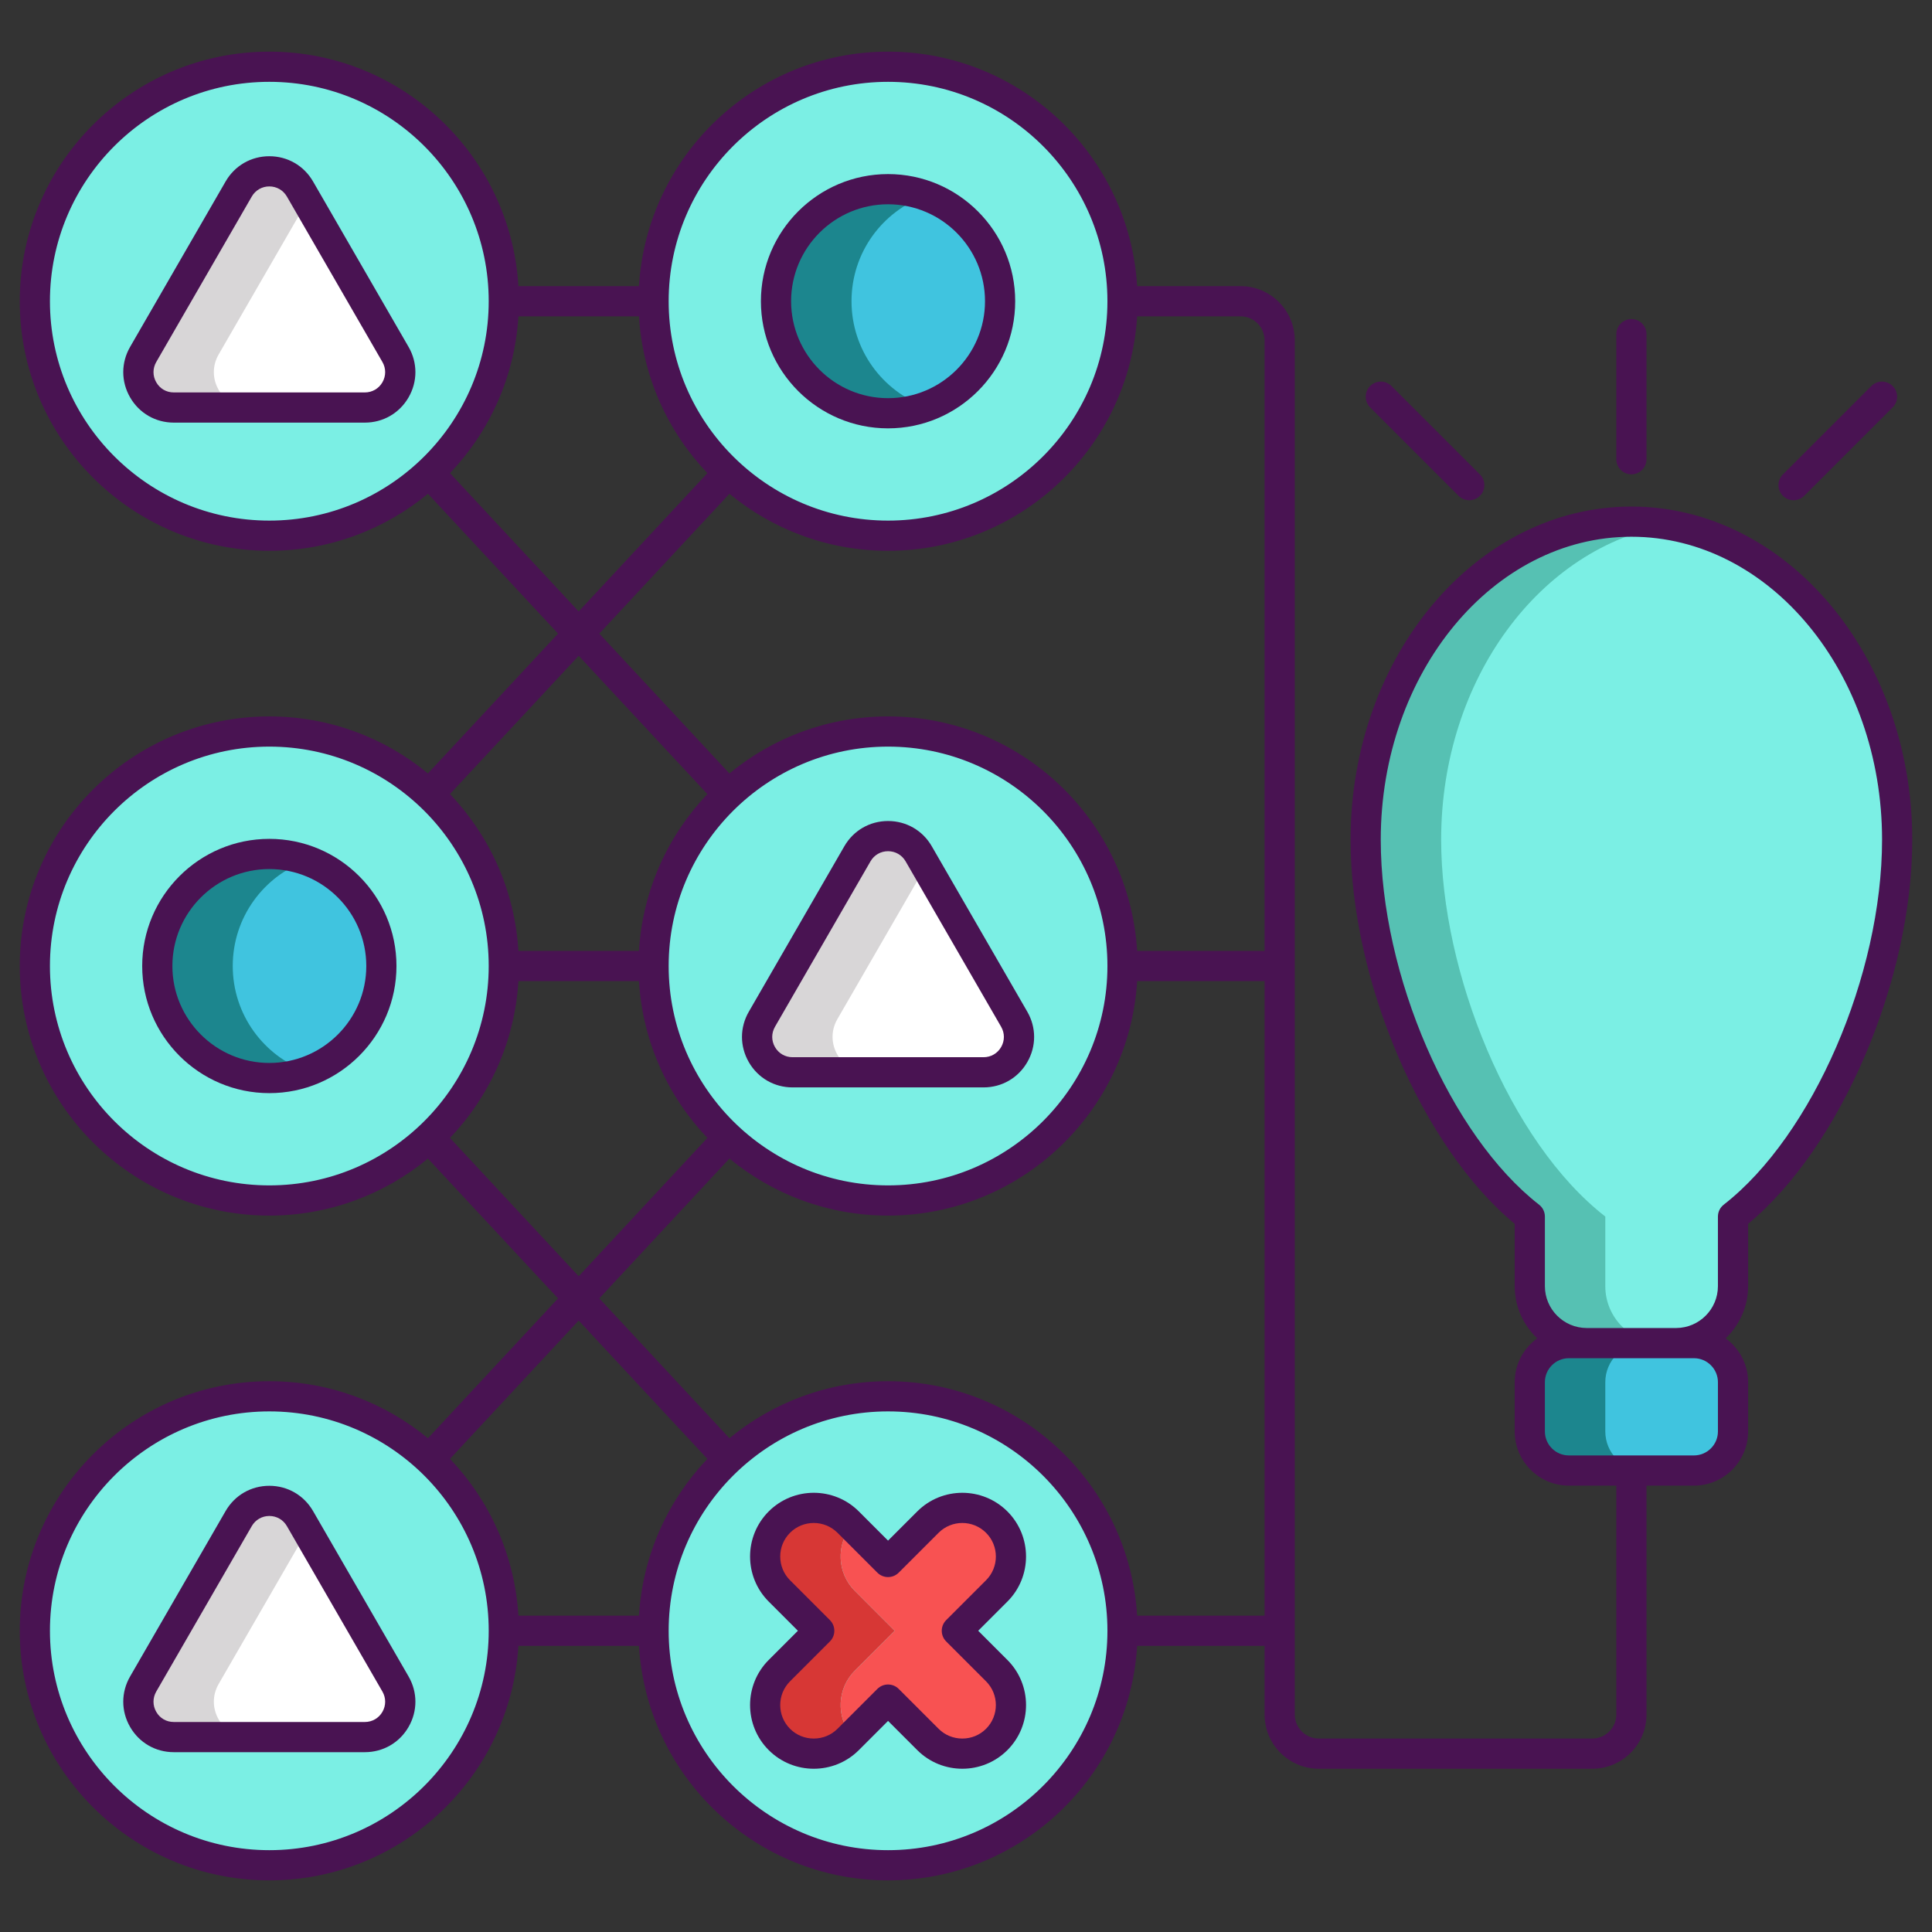 <?xml version="1.0" encoding="utf-8"?>
<!-- Generator: Adobe Illustrator 18.0.0, SVG Export Plug-In . SVG Version: 6.00 Build 0)  -->
<!DOCTYPE svg PUBLIC "-//W3C//DTD SVG 1.1//EN" "http://www.w3.org/Graphics/SVG/1.1/DTD/svg11.dtd">
<svg version="1.1" id="Layer_1" xmlns="http://www.w3.org/2000/svg" xmlns:xlink="http://www.w3.org/1999/xlink" x="0px" y="0px"
	 viewBox="0 0 256 256" style="enable-background:new 0 0 256 256;" xml:space="preserve">
<rect x="0" y="0" width="256" height="256" fill="#333333" stroke="none"/>
<style type="text/css">
	.st0{fill:#1C868E;}
	.st1{fill:#40C4DF;}
	.st2{fill:#F85252;}
	.st3{fill:#491352;}
	.st4{fill:#7BEFE4;}
	.st5{fill:none;stroke:#491352;stroke-width:4;stroke-linecap:round;stroke-linejoin:round;stroke-miterlimit:10;}
	.st6{fill:#FFFFFF;}
	.st7{fill:#56C1B3;}
	.st8{fill:#D73735;}
	.st9{fill:#D8D6D7;}
	.st10{fill:#EDAF85;}
	.st11{fill:#F7C09A;}
	.st12{fill:none;stroke:#491352;stroke-width:4;stroke-miterlimit:10;}
</style>
<g id="XMLID_2275_">
	<circle id="XMLID_2179_" class="st4" cx="35.688" cy="128" r="31.07"/>
	<path id="XMLID_1605_" class="st0" d="M50.53,128c0,6.45-4.1,11.93-9.83,13.99c-0.81,0.28-1.65,0.5-2.51,0.65
		c-0.81,0.14-1.65,0.21-2.5,0.21c-8.2,0-14.85-6.65-14.85-14.85s6.65-14.85,14.85-14.85c0.85,0,1.69,0.07,2.5,0.21
		c0.86,0.15,1.7,0.37,2.51,0.65C46.43,116.07,50.53,121.55,50.53,128z"/>
	<circle id="XMLID_2176_" class="st4" cx="117.671" cy="128" r="31.07"/>
	<path id="XMLID_1569_" class="st9" d="M130.33,142.09h-25.32c-3.6,0-5.86-3.91-4.06-7.04l12.66-21.92
		c1.41-2.42,4.44-2.96,6.57-1.62c0.61,0.38,1.15,0.92,1.55,1.62l0.94,1.63l11.72,20.29C136.19,138.18,133.94,142.09,130.33,142.09z"
		/>
	<circle id="XMLID_2167_" class="st4" cx="117.671" cy="39.913" r="31.07"/>
	<path id="XMLID_1638_" class="st0" d="M132.52,39.91c0,6.45-4.11,11.93-9.84,13.99c-0.81,0.28-1.65,0.5-2.51,0.65
		c-0.81,0.14-1.65,0.21-2.5,0.21c-8.2,0-14.84-6.65-14.84-14.85s6.64-14.84,14.84-14.84c0.85,0,1.69,0.07,2.5,0.21
		c0.86,0.15,1.7,0.37,2.51,0.65C128.41,27.99,132.52,33.46,132.52,39.91z"/>
	<circle id="XMLID_2165_" class="st4" cx="35.688" cy="39.913" r="31.07"/>
	<path id="XMLID_1637_" class="st9" d="M48.34,54H23.03c-3.61,0-5.86-3.91-4.06-7.03l12.66-21.92c1.4-2.43,4.43-2.97,6.56-1.62
		c0.61,0.38,1.15,0.92,1.56,1.62l0.94,1.63L52.4,46.97C54.21,50.09,51.95,54,48.34,54z"/>
	<circle id="XMLID_2182_" class="st4" cx="35.685" cy="216.087" r="31.07"/>
	<path id="XMLID_2071_" class="st9" d="M48.34,230.17H23.03c-3.61,0-5.86-3.9-4.06-7.03l12.66-21.92c1.4-2.43,4.43-2.97,6.56-1.62
		c0.61,0.38,1.15,0.92,1.56,1.62l0.94,1.63l11.71,20.29C54.21,226.27,51.95,230.17,48.34,230.17z"/>
	<circle id="XMLID_2164_" class="st4" cx="117.671" cy="216.087" r="31.07"/>
	<path id="XMLID_66_" class="st8" d="M113.27,221.37c-2.36,2.36-2.5,6.13-0.42,8.66l-0.46,0.46c-0.61,0.61-1.31,1.06-2.06,1.37
		c-2.34,0.98-5.16,0.52-7.06-1.37c-2.51-2.51-2.51-6.61,0-9.12l5.28-5.28l-5.28-5.29c-2.51-2.5-2.51-6.61,0-9.11
		c1.9-1.9,4.72-2.36,7.06-1.38c0.75,0.31,1.45,0.77,2.06,1.38l0.46,0.46c-2.08,2.52-1.94,6.3,0.42,8.65l5.28,5.29L113.27,221.37z"/>
	<path id="XMLID_195_" class="st1" d="M50.53,128c0,6.45-4.1,11.93-9.83,13.99c-5.75-2.05-9.86-7.54-9.86-13.99
		s4.11-11.94,9.86-13.99C46.43,116.07,50.53,121.55,50.53,128z"/>
	<path id="XMLID_79_" class="st6" d="M130.33,142.09h-15.32c-3.6,0-5.86-3.91-4.06-7.04l11.72-20.29l11.72,20.29
		C136.19,138.18,133.94,142.09,130.33,142.09z"/>
	<path id="XMLID_1602_" class="st1" d="M132.52,39.91c0,6.45-4.11,11.93-9.84,13.99c-5.75-2.05-9.85-7.54-9.85-13.99
		s4.1-11.93,9.85-13.98C128.41,27.99,132.52,33.46,132.52,39.91z"/>
	<path id="XMLID_1600_" class="st6" d="M48.34,54H33.03c-3.61,0-5.86-3.91-4.06-7.03l11.72-20.29L52.4,46.97
		C54.21,50.09,51.95,54,48.34,54z"/>
	<path id="XMLID_2067_" class="st6" d="M48.34,230.17H33.03c-3.61,0-5.86-3.9-4.06-7.03l11.72-20.29l11.71,20.29
		C54.21,226.27,51.95,230.17,48.34,230.17z"/>
	<path id="XMLID_1609_" class="st2" d="M132.07,221.37c2.36,2.36,2.5,6.13,0.42,8.66c-0.14,0.16-0.27,0.31-0.42,0.46
		c-0.61,0.61-1.31,1.06-2.06,1.37c-2.34,0.98-5.16,0.52-7.06-1.37l-0.28-0.28l-2.5-2.51l-2.5-2.5l-4.82,4.83
		c-2.08-2.53-1.94-6.3,0.42-8.66l5.28-5.28l-5.28-5.29c-2.36-2.35-2.5-6.13-0.42-8.65l4.82,4.82l5-5l0.28-0.28
		c1.9-1.9,4.72-2.36,7.06-1.38c0.75,0.31,1.45,0.77,2.06,1.38c0.15,0.15,0.28,0.3,0.42,0.46c2.08,2.52,1.94,6.3-0.42,8.65
		l-5.28,5.29L132.07,221.37z"/>
	<path id="XMLID_1339_" class="st0" d="M229.63,183.15v6.52c0,2.86-2.32,5.18-5.18,5.18h-16.57c-2.86,0-5.17-2.32-5.17-5.18v-6.52
		c0-2.86,2.31-5.18,5.17-5.18h16.57C227.31,177.97,229.63,180.29,229.63,183.15z"/>
	<path id="XMLID_1338_" class="st7" d="M251.38,111.26c0,17.57-8.98,40-21.75,49.94v9.22c0,4.16-3.37,7.55-7.55,7.55h-11.82
		c-4.18,0-7.55-3.39-7.55-7.55v-9.22c-12.77-9.94-21.75-32.37-21.75-49.94c0-23.27,15.76-42.14,35.21-42.14
		c0.84,0,1.68,0.04,2.5,0.1c0.85,0.07,1.69,0.18,2.51,0.33h0.03C238.27,72.48,251.38,90.04,251.38,111.26z"/>
	<path id="XMLID_1336_" class="st1" d="M229.63,183.15v6.52c0,2.86-2.32,5.18-5.18,5.18h-6.57c-2.86,0-5.17-2.32-5.17-5.18v-6.52
		c0-2.86,2.31-5.18,5.17-5.18h6.57C227.31,177.97,229.63,180.29,229.63,183.15z"/>
	<path id="XMLID_1335_" class="st4" d="M251.38,111.26c0,17.57-8.98,40-21.75,49.94v9.22c0,4.16-3.37,7.55-7.55,7.55h-1.82
		c-4.18,0-7.55-3.39-7.55-7.55v-9.22c-12.77-9.94-21.75-32.37-21.75-49.94c0-21.25,13.14-38.82,30.22-41.71h0.03
		C238.27,72.48,251.38,90.04,251.38,111.26z"/>
	<g id="XMLID_35_">
		<path id="XMLID_2304_" class="st3" d="M35.688,111.154c-9.289,0-16.846,7.557-16.846,16.846s7.557,16.846,16.846,16.846
			S52.534,137.289,52.534,128S44.977,111.154,35.688,111.154z M35.688,140.846c-7.083,0-12.846-5.763-12.846-12.846
			s5.763-12.846,12.846-12.846c7.084,0,12.847,5.763,12.847,12.846S42.771,140.846,35.688,140.846z"/>
		<path id="XMLID_2307_" class="st3" d="M136.12,140.742c1.209-2.094,1.209-4.595,0-6.688l-12.656-21.921
			c-1.209-2.094-3.375-3.344-5.793-3.344c-2.417,0-4.583,1.25-5.792,3.344l-12.656,21.921c-1.209,2.094-1.209,4.594,0,6.688
			s3.374,3.344,5.792,3.344h25.313C132.746,144.086,134.911,142.836,136.12,140.742z M102.688,138.742
			c-0.486-0.842-0.486-1.847,0-2.688l12.656-21.921c0.485-0.842,1.355-1.344,2.327-1.344c0.973,0,1.843,0.502,2.328,1.344
			l12.656,21.921c0.486,0.842,0.486,1.847,0,2.688c-0.485,0.842-1.355,1.344-2.327,1.344h-25.313
			C104.043,140.086,103.173,139.584,102.688,138.742z"/>
		<path id="XMLID_2310_" class="st3" d="M117.671,56.759c9.289,0,16.847-7.557,16.847-16.846c0-9.289-7.558-16.846-16.847-16.846
			s-16.846,7.557-16.846,16.846C100.825,49.202,108.382,56.759,117.671,56.759z M117.671,27.067c7.084,0,12.847,5.763,12.847,12.846
			c0,7.083-5.763,12.846-12.847,12.846c-7.083,0-12.846-5.763-12.846-12.846C104.825,32.83,110.588,27.067,117.671,27.067z"/>
		<path id="XMLID_2313_" class="st3" d="M41.48,24.045c-1.21-2.094-3.375-3.344-5.793-3.344h-0.001c-2.418,0-4.582,1.25-5.791,3.344
			L17.239,45.967c-1.209,2.094-1.209,4.594,0,6.688c1.209,2.094,3.374,3.344,5.792,3.344h25.313c2.418,0,4.584-1.25,5.793-3.344
			c1.209-2.094,1.209-4.594,0-6.688L41.48,24.045z M50.673,50.655c-0.486,0.842-1.357,1.344-2.329,1.344H23.031
			c-0.986,0-1.835-0.49-2.328-1.344c-0.485-0.842-0.485-1.847,0.001-2.688L33.36,26.045c0.485-0.841,1.355-1.344,2.327-1.344
			s1.843,0.502,2.328,1.344l12.656,21.921C51.158,48.809,51.158,49.813,50.673,50.655z"/>
		<path id="XMLID_2316_" class="st3" d="M41.48,200.22c-1.21-2.094-3.375-3.344-5.793-3.344h-0.001c-2.418,0-4.582,1.25-5.791,3.344
			l-12.656,21.921c-1.209,2.094-1.209,4.594,0,6.688c1.209,2.094,3.374,3.344,5.792,3.344h25.313c2.418,0,4.584-1.25,5.793-3.344
			c1.209-2.094,1.209-4.594,0-6.688L41.48,200.22z M50.673,226.829c-0.486,0.842-1.357,1.344-2.329,1.344H23.031
			c-0.986,0-1.835-0.49-2.328-1.344c-0.485-0.842-0.485-1.847,0.001-2.688l12.656-21.922c0.485-0.841,1.355-1.344,2.327-1.344
			s1.843,0.502,2.328,1.344l12.656,21.921C51.158,224.983,51.158,225.987,50.673,226.829z"/>
		<path id="XMLID_2319_" class="st3" d="M133.485,200.272c-3.294-3.292-8.652-3.292-11.944,0l-3.87,3.869l-3.869-3.87
			c-3.293-3.292-8.651-3.292-11.944,0c-3.293,3.293-3.293,8.652,0,11.945l3.869,3.869l-3.869,3.869
			c-3.293,3.293-3.293,8.652,0,11.945c1.646,1.646,3.81,2.47,5.973,2.47c2.162,0,4.325-0.824,5.972-2.47l3.869-3.869l3.87,3.869
			c3.294,3.294,8.652,3.292,11.944,0c3.293-3.293,3.293-8.652,0-11.945l-3.869-3.869l3.869-3.869
			C136.778,208.925,136.778,203.566,133.485,200.272z M130.657,209.39l-5.283,5.283c-0.781,0.781-0.781,2.047,0,2.828l5.283,5.283
			c1.733,1.734,1.733,4.555,0,6.289c-0.835,0.834-1.951,1.294-3.144,1.294c-1.193,0-2.31-0.46-3.145-1.295l-5.284-5.283
			c-0.391-0.39-0.902-0.585-1.414-0.585s-1.023,0.195-1.414,0.586l-5.283,5.283c-0.835,0.834-1.951,1.294-3.145,1.294
			c-1.192,0-2.309-0.46-3.144-1.294c-1.733-1.734-1.733-4.555,0-6.289l5.283-5.283c0.781-0.781,0.781-2.047,0-2.828l-5.283-5.283
			c-1.733-1.734-1.733-4.555,0-6.288c1.733-1.734,4.553-1.733,6.288,0l5.283,5.284c0.375,0.375,0.884,0.586,1.414,0.586
			s1.039-0.21,1.414-0.586l5.284-5.283c1.733-1.734,4.553-1.733,6.288,0C132.391,204.835,132.391,207.656,130.657,209.39z"/>
		<path id="XMLID_2323_" class="st3" d="M216.17,67.122c-20.52,0-37.213,19.802-37.213,44.142c0,18.667,9.491,40.762,21.749,50.899
			v8.258c0,2.721,1.15,5.174,2.982,6.915c-1.803,1.305-2.982,3.421-2.982,5.813v6.524c0,3.958,3.22,7.179,7.178,7.179h6.286v30.335
			c0,1.752-1.426,3.178-3.179,3.178h-36.249c-1.752,0-3.178-1.426-3.178-3.178V45.094c0-3.958-3.221-7.178-7.179-7.178h-13.71
			c-1.037-17.308-15.44-31.073-33.005-31.073c-17.563,0-31.966,13.764-33.004,31.07H68.692c-1.038-17.307-15.441-31.07-33.004-31.07
			c-18.235,0-33.07,14.835-33.07,33.07s14.835,33.07,33.07,33.07c7.975,0,15.3-2.838,21.018-7.556l17.24,18.528l-17.244,18.528
			c-5.717-4.717-13.04-7.553-21.014-7.553c-18.235,0-33.07,14.835-33.07,33.07s14.835,33.07,33.07,33.07
			c7.973,0,15.296-2.837,21.014-7.553l17.244,18.528l-17.24,18.528c-5.718-4.718-13.042-7.556-21.018-7.556
			c-18.235,0-33.07,14.835-33.07,33.07s14.835,33.07,33.07,33.07c17.563,0,31.966-13.764,33.004-31.07h15.975
			c1.038,17.307,15.441,31.07,33.004,31.07s31.966-13.764,33.004-31.07h16.889v9.1c0,3.958,3.22,7.178,7.178,7.178h36.249
			c3.958,0,7.179-3.22,7.179-7.178v-30.335h6.285c3.958,0,7.179-3.22,7.179-7.179v-6.524c0-2.391-1.18-4.507-2.982-5.812
			c1.833-1.741,2.982-4.194,2.982-6.915v-8.258c12.258-10.137,21.749-32.232,21.749-50.899
			C253.383,86.924,236.689,67.122,216.17,67.122z M167.564,45.094V126h-16.889c-1.038-17.307-15.441-31.07-33.004-31.07
			c-7.976,0-15.301,2.838-21.019,7.557L79.409,83.956l17.245-18.528c5.718,4.718,13.042,7.555,21.017,7.555
			c17.562,0,31.964-13.762,33.004-31.067h13.711C166.139,41.916,167.564,43.342,167.564,45.094z M88.601,128
			c0-16.029,13.041-29.07,29.07-29.07s29.07,13.041,29.07,29.07s-13.041,29.07-29.07,29.07S88.601,144.029,88.601,128z
			 M117.671,10.843c16.017,0,29.05,13.021,29.069,29.034c0,0.013-0.004,0.026-0.004,0.039c0,0.013,0.004,0.025,0.004,0.038
			c-0.022,16.01-13.054,29.029-29.069,29.029c-16.029,0-29.07-13.041-29.07-29.07S101.642,10.843,117.671,10.843z M6.617,39.913
			c0-16.029,13.041-29.07,29.07-29.07s29.07,13.041,29.07,29.07s-13.041,29.07-29.07,29.07S6.617,55.942,6.617,39.913z
			 M59.625,62.694c5.221-5.484,8.585-12.748,9.067-20.781h15.975c0.482,8.033,3.845,15.297,9.067,20.781L76.677,81.02L59.625,62.694
			z M93.732,105.22c-5.221,5.484-8.584,12.748-9.066,20.78H68.692c-0.482-8.035-3.847-15.301-9.07-20.785l17.055-18.324
			L93.732,105.22z M6.617,128c0-16.029,13.041-29.07,29.07-29.07s29.07,13.041,29.07,29.07s-13.041,29.07-29.07,29.07
			S6.617,144.029,6.617,128z M59.622,150.785c5.223-5.484,8.588-12.75,9.07-20.785h15.975c0.482,8.032,3.845,15.296,9.066,20.78
			l-17.055,18.329L59.622,150.785z M84.667,214.087H68.692c-0.482-8.033-3.845-15.297-9.067-20.781l17.052-18.326l17.056,18.326
			C88.512,198.79,85.148,206.054,84.667,214.087z M35.688,245.157c-16.029,0-29.07-13.041-29.07-29.07s13.041-29.07,29.07-29.07
			s29.07,13.041,29.07,29.07S51.717,245.157,35.688,245.157z M117.671,245.157c-16.029,0-29.07-13.041-29.07-29.07
			s13.041-29.07,29.07-29.07s29.07,13.041,29.07,29.07S133.7,245.157,117.671,245.157z M150.675,214.087
			c-1.038-17.307-15.441-31.07-33.004-31.07c-7.975,0-15.299,2.837-21.017,7.555l-17.245-18.528l17.243-18.531
			c5.718,4.719,13.043,7.557,21.019,7.557c17.563,0,31.966-13.764,33.004-31.07h16.889v84.087H150.675z M224.455,179.97
			c1.753,0,3.179,1.426,3.179,3.179v6.524c0,1.753-1.426,3.179-3.179,3.179h-16.571c-1.752,0-3.178-1.426-3.178-3.179v-6.524
			c0-1.753,1.426-3.179,3.178-3.179h2.343c0.01,0,0.019,0.001,0.029,0.001h11.827c0.01,0,0.019-0.001,0.029-0.001H224.455z
			 M228.405,159.625c-0.487,0.379-0.771,0.961-0.771,1.578v9.217c0,3.051-2.475,5.533-5.522,5.549h-11.885
			c-3.047-0.016-5.521-2.498-5.521-5.549v-9.217c0-0.617-0.284-1.199-0.771-1.578c-11.763-9.158-20.978-30.401-20.978-48.362
			c0-22.134,14.899-40.142,33.213-40.142s33.213,18.007,33.213,40.142C249.383,129.224,240.168,150.467,228.405,159.625z"/>
		<path id="XMLID_2337_" class="st3" d="M216.17,62.85c1.104,0,2-0.896,2-2V44.279c0-1.104-0.896-2-2-2s-2,0.896-2,2V60.85
			C214.17,61.955,215.065,62.85,216.17,62.85z"/>
		<path id="XMLID_2338_" class="st3" d="M237.656,66.282c0.512,0,1.023-0.195,1.414-0.586l11.718-11.717
			c0.781-0.781,0.781-2.047,0-2.828c-0.781-0.781-2.047-0.781-2.828,0l-11.718,11.717c-0.781,0.781-0.781,2.047,0,2.828
			C236.633,66.087,237.145,66.282,237.656,66.282z"/>
		<path id="XMLID_2339_" class="st3" d="M193.269,65.696c0.391,0.391,0.902,0.586,1.414,0.586s1.023-0.195,1.414-0.586
			c0.781-0.781,0.781-2.047,0-2.828l-11.718-11.717c-0.781-0.781-2.047-0.781-2.828,0c-0.781,0.781-0.781,2.047,0,2.828
			L193.269,65.696z"/>
	</g>
</g>
</svg>
